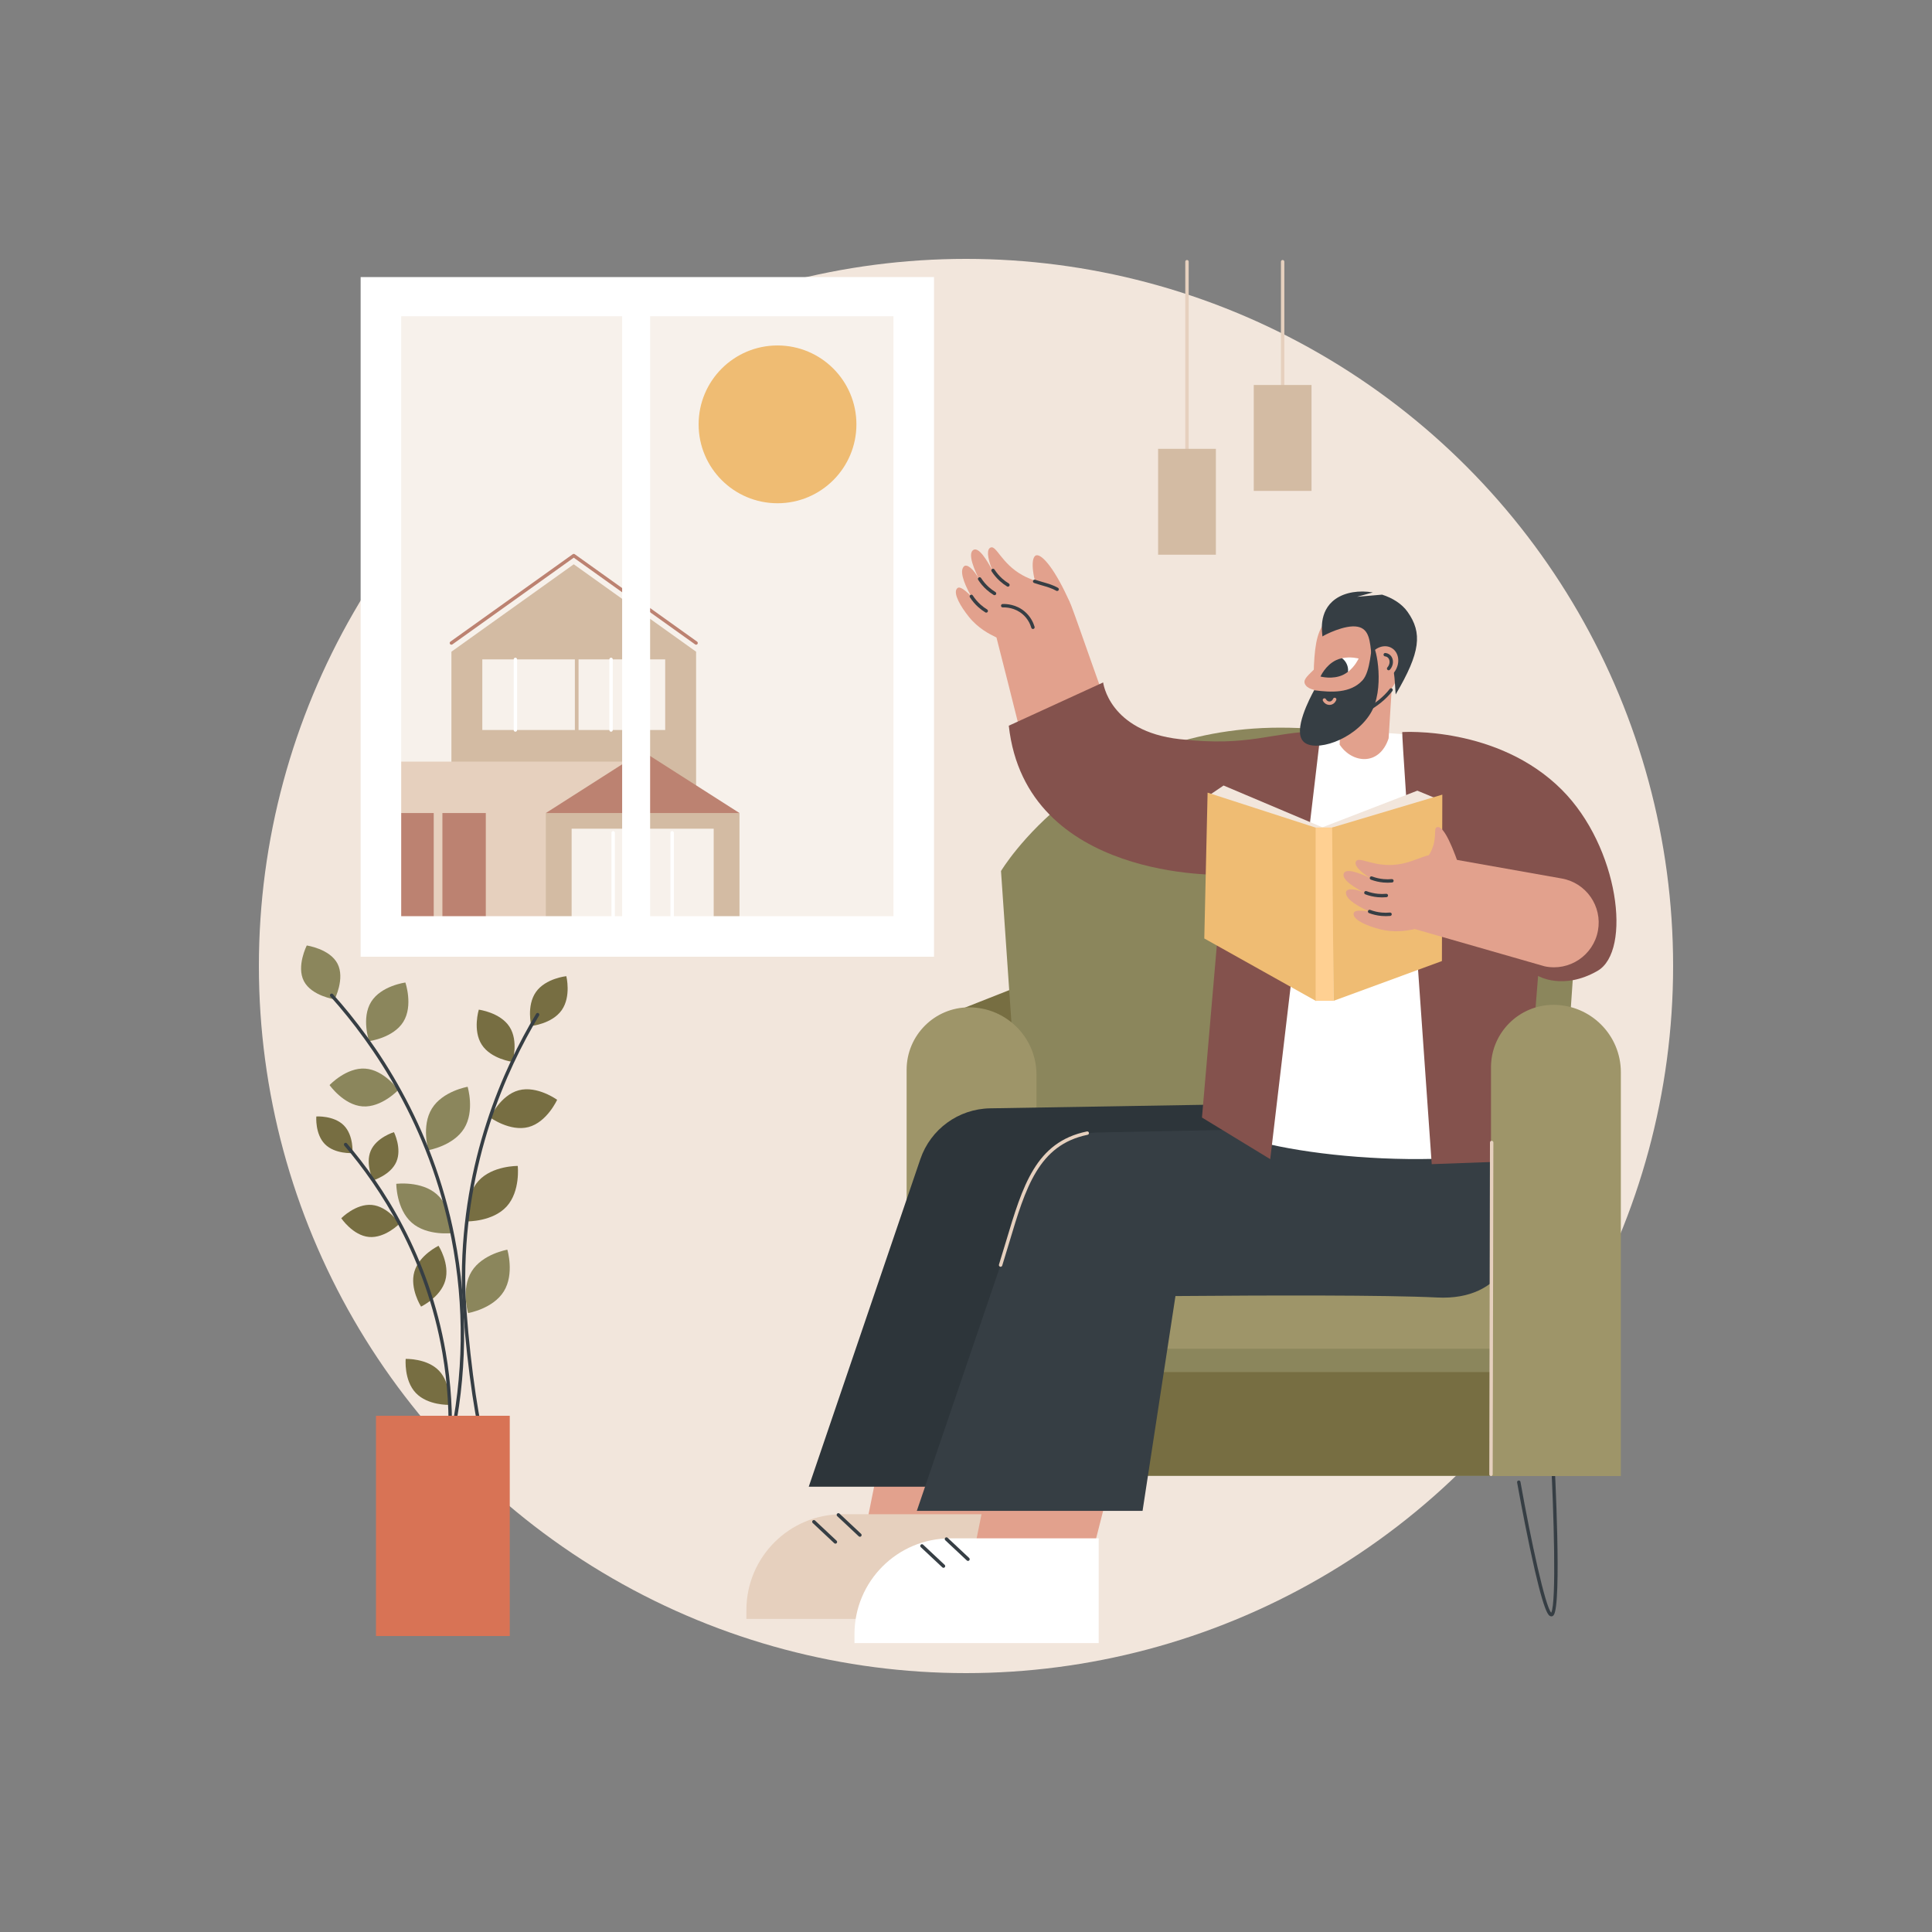 <?xml version="1.0" encoding="utf-8"?>
<!-- Generator: Adobe Illustrator 27.5.0, SVG Export Plug-In . SVG Version: 6.00 Build 0)  -->
<svg version="1.1" xmlns="http://www.w3.org/2000/svg" xmlns:xlink="http://www.w3.org/1999/xlink" x="0px" y="0px"
	 viewBox="0 0 2500 2500" style="enable-background:new 0 0 2500 2500;" xml:space="preserve">
<rect x="0" y="0" width="2500" height="2500" fill="#808080" stroke="none"/>
<g id="Background">
	<rect style="fill:transparent;" width="2500" height="2500"/>
</g>
<g id="Illustration">
	<g id="Simple_living_1_">
		<circle style="fill:#F2E6DC;" cx="1250" cy="1250" r="915"/>
		<g>
			<g>
				<polygon style="fill:#776E42;" points="1224.928,1313.195 1347.725,1264.722 1363.883,1904.56 1281.19,1904.042 				"/>
				<path style="fill:#8B865C;" d="M2044.837,1909.586h-749.544l27.29-386.371l-27.29-396.098c0,0,110.57-185.544,361.373-185.544
					c272.612,0,388.171,185.544,388.171,185.544l-27.29,396.098L2044.837,1909.586z"/>
				<path style="fill:#9E9569;" d="M1341.205,1911.023h-168.038v-526.707c0-44.634,36.183-80.816,80.816-80.816h0
					c48.171,0,87.222,39.05,87.222,87.222V1911.023z"/>
				<path style="fill:#363E44;" d="M2007.495,2091.572c-0.28,0-0.562-0.037-0.846-0.105c-2.833-0.704-8.729-2.17-26.998-88.481
					c-8.897-42.029-16.446-84.242-16.521-84.664c-0.213-1.199,0.583-2.345,1.783-2.558c1.201-0.211,2.347,0.586,2.558,1.783
					c13.797,77.317,32.166,161.428,39.797,169.235c6.897-12.88,3.35-130.291-0.79-207.421c-0.065-1.217,0.868-2.254,2.084-2.321
					c1.18-0.093,2.254,0.868,2.321,2.084c1.081,20.145,10.251,197.2-0.467,210.898
					C2009.627,2091.031,2008.594,2091.572,2007.495,2091.572z"/>
				<path style="fill:#363E44;" d="M1207.175,2085.549c-1.098,0-2.132-0.541-2.922-1.55c-10.716-13.7-1.546-190.756-0.465-210.9
					c0.067-1.217,1.094-2.138,2.32-2.084c1.215,0.067,2.149,1.104,2.083,2.321c-4.144,77.235-7.695,194.86-0.798,207.432
					c7.628-7.753,26.005-91.898,39.806-169.246c0.213-1.199,1.351-2.002,2.558-1.783c1.198,0.213,1.997,1.359,1.783,2.558
					c-0.075,0.422-7.623,42.634-16.52,84.664c-18.271,86.313-24.166,87.779-26.999,88.483
					C1207.737,2085.513,1207.454,2085.549,1207.175,2085.549z M1207.726,2081.282h0.023H1207.726z"/>
				<polygon style="fill:#9E9569;" points="1964.108,1745.26 1250.864,1745.26 1282.204,1656.475 1934.697,1656.475 				"/>
				<rect x="1250.864" y="1775.442" style="fill:#776E42;" width="697.445" height="134.144"/>
			</g>
			<g>
				<g>
					<g>
						<g>
							<polygon style="fill:#E2A18D;" points="1141.337,1872.795 1118.85,1984.525 1263.722,2017.522 1300.183,1874.304 							"/>
							<g>
								<path style="fill:#E6D0BE;" d="M965.834,2094.891h316.028v-135.506h-192.008c-68.495,0-124.02,55.526-124.02,124.02
									V2094.891z"/>
								<path style="fill:#363E44;" d="M1112.732,1988.583c-0.54,0-1.082-0.198-1.507-0.596l-27.884-26.133
									c-0.889-0.833-0.935-2.229-0.101-3.116c0.832-0.889,2.226-0.934,3.116-0.101l27.884,26.133
									c0.889,0.833,0.934,2.229,0.101,3.116C1113.906,1988.348,1113.319,1988.583,1112.732,1988.583z"/>
								<path style="fill:#363E44;" d="M1081.031,1997.496c-0.541,0-1.082-0.198-1.507-0.596l-27.884-26.133
									c-0.889-0.833-0.935-2.229-0.101-3.116c0.83-0.889,2.226-0.932,3.116-0.101l27.884,26.133
									c0.889,0.833,0.934,2.228,0.101,3.116C1082.205,1997.262,1081.619,1997.496,1081.031,1997.496z"/>
							</g>
						</g>
						<path style="fill:#2D353A;" d="M1820.02,1381.438l-245.28-29.444l-2.58,77.369l-290.977,4.813
							c-40.941,0.677-77.052,26.979-90.257,65.738l-144.405,423.881h292.108l42.562-277.954
							c121.111-0.972,270.736-1.449,338.769,1.88C1891.442,1656.115,1820.02,1381.438,1820.02,1381.438z"/>
					</g>
					<g>
						<g>
							<polygon style="fill:#E2A18D;" points="1281.19,1904.042 1258.703,2015.772 1403.575,2048.769 1440.037,1905.551 							"/>
							<g>
								<path style="fill:#FFFFFF;" d="M1105.688,2126.138h316.028v-135.506h-192.008c-68.494,0-124.02,55.526-124.02,124.02
									V2126.138z"/>
								<path style="fill:#363E44;" d="M1252.586,2019.831c-0.54,0-1.082-0.198-1.507-0.596l-27.885-26.135
									c-0.889-0.833-0.934-2.229-0.101-3.116c0.832-0.891,2.226-0.935,3.116-0.101l27.885,26.135
									c0.889,0.833,0.934,2.229,0.101,3.115C1253.761,2019.596,1253.174,2019.831,1252.586,2019.831z"/>
								<path style="fill:#363E44;" d="M1220.884,2028.743c-0.54,0-1.082-0.198-1.507-0.596l-27.884-26.133
									c-0.889-0.833-0.934-2.229-0.101-3.116c0.83-0.889,2.226-0.934,3.116-0.101l27.884,26.133
									c0.889,0.833,0.934,2.229,0.101,3.116C1222.059,2028.508,1221.472,2028.743,1220.884,2028.743z"/>
							</g>
						</g>
						<path style="fill:#363E44;" d="M1959.873,1412.685l-257.303-69.309l-11.49,77.56c-5.168,26.21-8.986,39.168-35.695,39.712
							l-234.349,4.775c-40.941,0.677-77.052,26.979-90.257,65.738l-144.405,423.881h292.107l42.563-277.954
							c121.111-0.972,270.736-1.449,338.769,1.88C2031.295,1687.362,1959.873,1412.685,1959.873,1412.685z"/>
						<path style="fill:#E6D0BE;" d="M1294.76,1639.198c-0.218,0-0.441-0.032-0.661-0.101c-1.161-0.364-1.806-1.602-1.443-2.765
							c3.204-10.208,6.197-20.214,9.093-29.888c21.531-71.969,38.537-128.816,104.725-142.353c1.188-0.241,2.358,0.523,2.601,1.718
							c0.245,1.193-0.525,2.358-1.718,2.601c-63.602,13.009-80.276,68.739-101.383,139.298c-2.9,9.689-5.897,19.708-9.11,29.946
							C1296.568,1638.595,1295.698,1639.198,1294.76,1639.198z"/>
					</g>
				</g>
				<g>
					<g>
						<path style="fill:#E2A18D;" d="M1464.678,1002.399c0.003-0.002,0.005-0.005,0.003-0.008
							c-41.511-112.639-68.803-193.35-78.208-217.936c-0.985-2.575-2.703-7.127-6.455-12.217
							c-13.904-18.862-33.461-14.888-57.13-28.05c-26.857-14.934-33.524-38.549-40.86-35.761c-5.103,1.939-5.096,11.555,2.06,29.567
							l-0.003,0.001c-7.01-13.06-17.29-30.356-24.496-26.461c-8.08,4.942,1.611,26.682,8.117,39.547
							c-7.874-15.572-16.72-21.496-20.197-18.323c-5.472,4.994-2.178,18.491,9.028,38.667c0,0-0.001,0.002-0.001,0.001
							c-11.629-11.77-16.204-12.892-18.593-9.338c-4.362,6.489,5.162,22.903,15.807,36.123
							c11.983,14.883,26.44,22.268,35.666,26.707c0.002,0.001,0.005,0.003,0.005,0.003c20.895,81.907,34.224,134.604,49.751,201.096
							c3.177,13.603,17.329,21.566,30.609,17.233C1405.685,1031.536,1425.69,1024.299,1464.678,1002.399z"/>
						<path style="fill:#E2A18D;" d="M1341.783,761.324c-8.669-29.144-5.62-41.494-0.957-42.72
							c7.841-2.063,25.427,19.789,43.462,60.788C1371.995,775.42,1354.076,765.296,1341.783,761.324z"/>
						<path style="fill:#363E44;" d="M1336.638,813.918c-0.952,0-1.83-0.62-2.114-1.578c-1.449-4.89-4.625-11.941-11.534-17.763
							c-9.784-8.242-21.03-8.746-25.411-8.589c-1.184,0.125-2.239-0.904-2.285-2.121c-0.045-1.216,0.904-2.239,2.121-2.284
							c4.872-0.177,17.455,0.388,28.417,9.622c7.743,6.526,11.3,14.415,12.921,19.882c0.344,1.167-0.321,2.394-1.488,2.741
							C1337.056,813.89,1336.845,813.918,1336.638,813.918z"/>
						<path style="fill:#363E44;" d="M1367.928,764.742c-0.373,0-0.752-0.095-1.098-0.293c-5.527-3.182-11.872-5.026-18.59-6.976
							c-3.251-0.945-6.612-1.921-10.113-3.105c-1.154-0.39-1.772-1.641-1.382-2.795c0.39-1.156,1.643-1.772,2.795-1.382
							c3.411,1.154,6.726,2.117,9.93,3.047c6.981,2.028,13.571,3.942,19.561,7.387c1.055,0.609,1.419,1.957,0.812,3.012
							C1369.433,764.346,1368.69,764.742,1367.928,764.742z"/>
						<path style="fill:#363E44;" d="M1304.249,759.15c-0.392,0-0.788-0.103-1.146-0.323c-3.279-2-6.382-4.311-9.224-6.866
							c-4.13-3.714-7.751-7.977-10.768-12.673c-0.657-1.023-0.359-2.388,0.665-3.047c1.023-0.661,2.386-0.362,3.047,0.665
							c2.801,4.362,6.169,8.324,10.006,11.778c2.64,2.373,5.523,4.519,8.569,6.38c1.04,0.633,1.369,1.99,0.734,3.029
							C1305.717,758.776,1304.991,759.15,1304.249,759.15z"/>
						<path style="fill:#363E44;" d="M1286.92,770.183c-0.392,0-0.788-0.103-1.148-0.323c-3.279-2.002-6.382-4.313-9.222-6.868
							c-4.123-3.708-7.747-7.971-10.766-12.669c-0.659-1.025-0.362-2.39,0.661-3.047c1.029-0.661,2.39-0.362,3.047,0.661
							c2.808,4.369,6.175,8.331,10.008,11.778c2.638,2.373,5.523,4.519,8.572,6.382c1.038,0.635,1.367,1.992,0.732,3.032
							C1288.388,769.808,1287.663,770.183,1286.92,770.183z"/>
						<path style="fill:#363E44;" d="M1276.187,792.75c-0.392,0-0.788-0.103-1.145-0.323c-3.273-1.994-6.373-4.304-9.222-6.866
							c-4.13-3.714-7.751-7.977-10.768-12.673c-0.657-1.023-0.36-2.388,0.665-3.047c1.023-0.663,2.388-0.362,3.047,0.665
							c2.801,4.362,6.169,8.324,10.006,11.778c2.646,2.379,5.527,4.526,8.567,6.38c1.04,0.633,1.369,1.99,0.734,3.029
							C1277.655,792.373,1276.929,792.75,1276.187,792.75z"/>
					</g>
					<path style="fill:#FFFFFF;" d="M1898.474,960.901c0,0-157.926-31.66-284.406,0.829l-45.074,487.945
						c22.776,35.989,255.66,70.378,415.089,35.907L1898.474,960.901z"/>
					<path style="fill:#84524D;" d="M1709.134,946.058l-65.462,553.886l-88.332-53.861l27.117-314.104
						c0,0-254.848,8.272-277.088-192.929l122.097-55.97c0,0,7.45,63.263,99.306,73.417
						C1618.628,966.65,1642.479,947.25,1709.134,946.058z"/>
					<path style="fill:#84524D;" d="M1814.515,947.3c-1.291,3.745,38.138,559.108,38.138,559.108l118.495-4.309l19.152-239.279
						c0,0,32.041,19.117,76.816-6.477c44.775-25.594,27.778-160.484-46.139-234.389C1938.059,939.05,1814.515,947.3,1814.515,947.3z
						"/>
					<g>
						<polygon style="fill:#F2E6DC;" points="1565.866,1028.243 1583.3,1016.449 1713.03,1071.315 1696.109,1077.468 						"/>
						<polygon style="fill:#F2E6DC;" points="1721.234,1075.93 1861.219,1034.396 1834.042,1023.115 1707.902,1071.828 						"/>
						<polygon style="fill:#EFBC73;" points="1562.619,1025.679 1704.142,1071.486 1703.116,1295.393 1558.346,1214.376 						"/>
						<rect x="1702.433" y="1070.802" style="fill:#FFD092;" width="23.245" height="224.249"/>
						<polygon style="fill:#EFBC73;" points="1723.798,1070.802 1866.346,1028.243 1865.834,1243.604 1725.678,1295.051 						"/>
					</g>
					<g>
						<path style="fill:#E2A18D;" d="M1829.108,1202.586c23.533-9.911,45.083-28.884,59.131-49.752
							c5.627-8.359,10.237-17.608,14.256-26.902c-9.394-6.205-16.395-10.793-19.798-12.952c-2.305-1.462-6.36-4.061-12.351-5.883
							c-22.193-6.755-35.371,7.965-61.947,11.511c-30.156,4.023-49.413-10.784-53.59-4.233c-2.905,4.557,2.787,12.187,19.12,22.258
							l-0.001,0.002c-13.289-6.224-31.678-13.878-35.097-6.525c-3.493,8.702,17.057,20.232,29.83,26.6
							c-15.46-7.707-25.987-7.181-26.872-2.606c-1.391,7.201,9.205,15.97,30.033,25.363l-0.001,0.002
							c-16.193-2.469-20.489-0.654-20.285,3.581c0.374,7.731,17.642,15.132,33.911,19.334
							C1803.495,1207.047,1819.134,1204.509,1829.108,1202.586z"/>
						<path style="fill:#E2A18D;" d="M1842.082,1115.792c20.434-22.703,12.405-42.319,16.39-44.945
							c6.703-4.416,16.85,12.806,29.2,48.443C1874.884,1119.454,1854.871,1115.628,1842.082,1115.792z"/>
						<g>
							<path style="fill:#363E44;" d="M1795.643,1142.218c-1.899,0-3.798-0.088-5.684-0.263c-5.469-0.508-10.867-1.75-16.045-3.695
								c-1.139-0.428-1.716-1.701-1.29-2.84c0.431-1.143,1.699-1.71,2.84-1.29c4.81,1.807,9.825,2.963,14.902,3.432
								c3.514,0.327,7.069,0.329,10.574-0.002c1.186-0.118,2.287,0.779,2.401,1.992c0.112,1.212-0.779,2.287-1.992,2.401
								C1799.457,1142.13,1797.551,1142.218,1795.643,1142.218z"/>
							<path style="fill:#363E44;" d="M1788.409,1161.224c-1.899,0-3.798-0.088-5.684-0.263c-5.469-0.508-10.867-1.75-16.045-3.695
								c-1.139-0.428-1.716-1.701-1.29-2.84c0.431-1.141,1.699-1.716,2.84-1.29c4.81,1.807,9.825,2.963,14.902,3.432
								c3.507,0.329,7.067,0.327,10.574-0.002c1.195-0.116,2.287,0.779,2.401,1.992c0.112,1.212-0.78,2.287-1.992,2.401
								C1792.222,1161.136,1790.314,1161.224,1788.409,1161.224z"/>
							<path style="fill:#363E44;" d="M1793.223,1185.488c-1.899,0-3.796-0.086-5.676-0.26c-5.465-0.508-10.865-1.75-16.045-3.695
								c-1.139-0.428-1.716-1.699-1.29-2.84c0.431-1.143,1.701-1.712,2.84-1.29c4.812,1.809,9.827,2.963,14.902,3.432
								c3.499,0.327,7.052,0.325,10.576-0.002c1.223-0.116,2.284,0.782,2.399,1.994c0.112,1.212-0.779,2.284-1.994,2.399
								C1797.038,1185.4,1795.129,1185.488,1793.223,1185.488z"/>
						</g>
						<path style="fill:#E2A18D;" d="M2020.919,1136.782l-167.98-29.812c-4.189-0.743-8.276,1.747-9.536,5.811l-26.487,85.447
							l181.856,52.19c31.886,6.774,63.076-14.101,68.971-46.161l0,0C2073.551,1172.672,2052.54,1142.394,2020.919,1136.782z"/>
					</g>
				</g>
				<g>
					<path style="fill:#E2A18D;" d="M1733.5,963.55c15.958,24.177,51.223,28.307,63.355-8.088l6.578-105.356l-66.455-5.726
						L1733.5,963.55z"/>
					<path style="fill:#E2A18D;" d="M1767.59,789.707c-2.809-0.611-29.798-6.057-48.413,10.641
						c-13.851,12.425-17.417,30.05-18.929,60.516c-1.781,35.878,2.167,57.574,11.584,65.808
						c14.878,13.01,66.317-6.092,88.225-35.017c15.814-20.879,17.721-49.948,6.423-73.781
						C1795.213,794.107,1769.384,790.097,1767.59,789.707z"/>
					<path style="fill:#363E44;" d="M1732.892,933.684c-1.092,0-2.039-0.807-2.183-1.918c-0.159-1.208,0.691-2.315,1.899-2.472
						c20.201-2.644,50.302-17.529,65.705-37.861c0.732-0.971,2.114-1.165,3.088-0.426c0.971,0.734,1.163,2.119,0.426,3.088
						c-16.706,22.055-47.836,36.849-68.647,39.57C1733.084,933.678,1732.987,933.684,1732.892,933.684z"/>
					<g>
						<path style="fill:#FFFFFF;" d="M1758.063,852.14c0,0-4.484,10.059-13.736,17.179c-1.944,1.496-10.304-17.076-7.749-17.625
							C1747.763,849.286,1758.063,852.14,1758.063,852.14z"/>
						<path style="fill:#363E44;" d="M1708.687,875.419c0,0,6.565-14.729,20.2-21.157c2.53-1.194,5.125-2.015,7.675-2.565
							c5.316,3.988,8.454,10.551,7.801,17.587c-1.955,1.508-4.118,2.888-6.501,4.012
							C1724.228,879.726,1708.687,875.419,1708.687,875.419z"/>
					</g>
					<path style="fill:#363E44;" d="M1728.016,775.181c12.827-9.076,31.016-11.49,48.406-8.6l-20.369,5.667l32.381-2.779
						c13.613,4.336,25.732,11.999,32.991,22.292c19.21,27.238,16.855,52.137-15.444,106.853
						c-1.492-17.529-0.862-43.405-12.375-49.273c-7.444-3.793-15.195-2.489-18.838-1.586c-2.152-17.47-2.474-33.703-17.899-36.753
						c-16.356-3.234-43.805,11.058-45.63,12.581C1711.126,819.998,1705.197,791.326,1728.016,775.181z"/>
					<g>
						
							<ellipse transform="matrix(0.531 -0.847 0.847 0.531 111.848 1918.439)" style="fill:#E2A18D;" cx="1790.068" cy="858.116" rx="22.613" ry="19.113"/>
						<path style="fill:#363E44;" d="M1796.896,867.339c-0.527,0-1.055-0.187-1.475-0.566c-0.906-0.816-0.978-2.209-0.164-3.113
							c0.428-0.476,0.823-0.999,1.171-1.555c2.719-4.336,2.08-9.657-1.425-11.857c-0.816-0.51-1.733-0.818-2.724-0.915
							c-1.212-0.116-2.101-1.193-1.983-2.405c0.116-1.214,1.217-2.097,2.405-1.983c1.679,0.161,3.243,0.689,4.644,1.567
							c5.566,3.495,6.83,11.541,2.818,17.938c-0.487,0.771-1.034,1.499-1.63,2.16C1798.1,867.094,1797.499,867.339,1796.896,867.339
							z"/>
					</g>
					<path style="fill:#363E44;" d="M1776.495,835.961c-2.851-0.407-2.503,32.535-13.465,44.431
						c-15.591,16.917-40.306,15.702-62.519,12.786c-5.468,9.978-27.699,51.987-14.015,66.274
						c14.113,14.734,65.268-1.231,86.818-36.093C1792.345,892.571,1781.045,836.61,1776.495,835.961z"/>
					<path style="fill:#E2A18D;" d="M1720.406,912.153c-3.505,0-6.873-2.054-8.567-5.376c-0.553-1.085-0.123-2.411,0.962-2.965
						c1.085-0.558,2.412-0.123,2.965,0.963c1.077,2.11,3.329,3.299,5.482,2.889c2.657-0.506,3.74-3.365,3.751-3.393
						c0.42-1.135,1.684-1.729,2.818-1.322c1.139,0.411,1.738,1.651,1.337,2.795c-0.075,0.213-1.901,5.264-7.08,6.253
						C1721.519,912.101,1720.959,912.153,1720.406,912.153z"/>
					<path style="fill:#E2A18D;" d="M1702.604,864.05c-8.95,9.124-16.369,14.513-14.285,20.327
						c2.723,7.595,14.629,8.73,15.361,8.677L1702.604,864.05z"/>
				</g>
			</g>
			<g>
				<path style="fill:#9E9569;" d="M2097.377,1909.993h-168.038v-528.908c0-44.634,36.183-80.816,80.816-80.816l0,0
					c48.172,0,87.222,39.051,87.222,87.222V1909.993z"/>
				<path style="fill:#E6D0BE;" d="M1929.338,1909.997c-0.002,0-0.002,0-0.004,0c-1.219-0.002-2.203-0.993-2.201-2.209
					l0.874-429.406c0.002-1.216,0.988-2.2,2.205-2.2c0.002,0,0.002,0,0.004,0c1.219,0.002,2.203,0.993,2.2,2.209l-0.874,429.406
					C1931.541,1909.013,1930.555,1909.997,1929.338,1909.997z"/>
			</g>
		</g>
		<g>
			<g>
				<g>
					<path style="fill:#776E42;" d="M693.485,1283.658c-12.513,17.795-5.974,43.952-5.974,43.952s26.827-2.695,39.34-20.49
						c12.513-17.795,5.974-43.952,5.974-43.952S705.998,1265.863,693.485,1283.658z"/>
					<path style="fill:#776E42;" d="M623.416,1351.852c12.039,18.644,39.745,22.17,39.745,22.17s8.188-26.703-3.851-45.347
						c-12.039-18.644-39.745-22.17-39.745-22.17S611.377,1333.207,623.416,1351.852z"/>
					<path style="fill:#776E42;" d="M619.185,1528.042c-17.978,19.81-14.321,52.413-14.321,52.413s32.804,0.486,50.782-19.324
						s14.322-52.413,14.322-52.413S637.162,1508.233,619.185,1528.042z"/>
					<path style="fill:#776E42;" d="M683.92,1458.401c23.923-6.34,37.009-35.277,37.009-35.277s-25.7-18.657-49.623-12.317
						c-23.923,6.34-37.009,35.277-37.009,35.277S659.998,1464.741,683.92,1458.401z"/>
					<path style="fill:#363E44;" d="M620.679,1848.307c-1.014,0-1.927-0.704-2.152-1.735
						c-9.429-43.313-21.178-143.563-20.94-194.481c0.7-150.251,52.705-267.989,96.207-340.302c0.627-1.042,1.982-1.382,3.026-0.751
						c1.043,0.626,1.38,1.981,0.753,3.025c-43.218,71.838-94.88,188.801-95.576,338.05c-0.237,50.659,11.456,150.416,20.839,193.52
						c0.259,1.191-0.495,2.364-1.685,2.625C620.992,1848.292,620.834,1848.307,620.679,1848.307z"/>
					<path style="fill:#8B865C;" d="M651.961,1670.996c-14.012,22.646-46.21,28.109-46.21,28.109s-9.482-31.252,4.53-53.898
						c14.012-22.646,46.211-28.109,46.211-28.109S665.972,1648.35,651.961,1670.996z"/>
				</g>
				<g>
					<path style="fill:#8B865C;" d="M436.755,1247.023c9.95,19.234-3.75,46.087-3.75,46.087s-29.833-4.332-39.783-23.567
						c-9.95-19.234,3.75-46.087,3.75-46.087S426.805,1227.789,436.755,1247.023z"/>
					<path style="fill:#8B865C;" d="M521.926,1322.205c-12.963,20.95-44.311,25.04-44.311,25.04s-10.332-29.878,2.63-50.829
						c12.963-20.95,44.311-25.04,44.311-25.04S534.888,1301.254,521.926,1322.205z"/>
					<path style="fill:#8B865C;" d="M600.58,1460.192c-14.011,22.646-46.211,28.109-46.211,28.109s-9.482-31.252,4.53-53.898
						c14.011-22.646,46.211-28.109,46.211-28.109S614.592,1437.546,600.58,1460.192z"/>
					<path style="fill:#8B865C;" d="M532.777,1582.127c-19.989-17.596-20-50.255-20-50.255s32.397-4.131,52.385,13.465
						c19.989,17.596,20,50.255,20,50.255S552.765,1599.723,532.777,1582.127z"/>
					<path style="fill:#8B865C;" d="M469.23,1431.677c-24.575-1.735-42.772-27.587-42.772-27.587s21.648-23.04,46.223-21.305
						c24.575,1.735,42.772,27.587,42.772,27.587S493.806,1433.412,469.23,1431.677z"/>
					<path style="fill:#363E44;" d="M582.647,1871.68c-0.157,0-0.318-0.017-0.478-0.052c-1.189-0.263-1.94-1.44-1.677-2.629
						c19.63-88.852,20.824-178.661,3.548-266.934c-28.537-145.809-100.881-250.531-156.547-312.708
						c-0.812-0.906-0.735-2.302,0.172-3.113c0.909-0.814,2.301-0.734,3.113,0.172c56.033,62.588,128.859,168.008,157.589,314.8
						c17.393,88.873,16.192,179.288-3.57,268.734C584.571,1870.98,583.659,1871.68,582.647,1871.68z"/>
				</g>
				<g>
					<path style="fill:#776E42;" d="M444.96,1456.285c12.922,13.083,11.131,35.804,11.131,35.804s-22.741,1.508-35.663-11.575
						c-12.922-13.083-11.131-35.804-11.131-35.804S432.038,1443.202,444.96,1456.285z"/>
					<path style="fill:#776E42;" d="M512.914,1503.327c-7.427,17.227-30.03,24.044-30.03,24.044s-10.563-21.114-3.136-38.341
						s30.03-24.044,30.03-24.044S520.341,1486.1,512.914,1503.327z"/>
					<path style="fill:#776E42;" d="M576.159,1657.159c-6.257,21.729-31.327,33.587-31.327,33.587s-14.925-23.374-8.667-45.103
						s31.327-33.586,31.327-33.586S582.416,1635.429,576.159,1657.159z"/>
					<path style="fill:#776E42;" d="M538.016,1802.462c-15.554-16.414-13.057-44.033-13.057-44.033s27.714-1.008,43.267,15.406
						c15.554,16.414,13.057,44.033,13.057,44.033S553.57,1818.876,538.016,1802.462z"/>
					<path style="fill:#776E42;" d="M477.388,1600.617c-20.83-1.937-35.789-24.228-35.789-24.228s18.813-19.15,39.643-17.213
						c20.83,1.937,35.789,24.228,35.789,24.228S498.218,1602.554,477.388,1600.617z"/>
					<path style="fill:#363E44;" d="M582.023,1873.148c-0.036,0-0.072,0-0.108-0.002c-1.216-0.058-2.155-1.092-2.097-2.308
						c1.935-40.238-0.543-80.661-7.362-120.145c-21.453-124.239-80.854-214.46-126.907-268.267
						c-0.791-0.926-0.684-2.317,0.241-3.109c0.926-0.79,2.317-0.68,3.109,0.241c46.413,54.229,106.278,145.156,127.902,270.385
						c6.874,39.801,9.371,80.547,7.422,121.106C584.166,1872.229,583.192,1873.148,582.023,1873.148z"/>
				</g>
			</g>
			<rect x="486.533" y="1832.012" style="fill:#D87355;" width="173.094" height="285.007"/>
		</g>
		<g>
			<rect x="491.201" y="377.4" style="fill:#F7F1EB;" width="681.287" height="844.145"/>
			<g>
				<polygon style="fill:#D3BBA3;" points="900.754,1078.856 584.117,1078.856 584.117,843.297 742.435,730.177 900.754,843.297 
									"/>
				<path style="fill:#BC8271;" d="M900.752,834.261c-0.444,0-0.891-0.134-1.28-0.411L742.435,721.647L585.4,833.849
					c-0.993,0.706-2.371,0.478-3.076-0.512c-0.708-0.991-0.479-2.366,0.511-3.075l158.317-113.12c0.766-0.547,1.798-0.547,2.564,0
					l158.319,113.12c0.99,0.708,1.22,2.084,0.511,3.075C902.118,833.94,901.439,834.261,900.752,834.261z"/>
				<rect x="478.422" y="985.534" style="fill:#E6D0BE;" width="347.821" height="248.152"/>
				<g>
					<polygon style="fill:#D3BBA3;" points="956.886,1224.364 706.323,1224.364 706.323,1052.071 837.356,1032.775 
						956.886,1052.071 					"/>
					<polygon style="fill:#BC8271;" points="956.886,1052.071 706.323,1052.071 831.605,972.075 					"/>
					<g>
						<rect x="739.698" y="1072.349" style="fill:#F7F1EB;" width="183.813" height="121.478"/>
						<g>
							<path style="fill:#FFFFFF;" d="M793.433,1191.857c-1.218,0-2.205-0.986-2.205-2.205v-112.047
								c0-1.219,0.987-2.205,2.205-2.205s2.205,0.986,2.205,2.205v112.047C795.638,1190.871,794.651,1191.857,793.433,1191.857z"/>
							<path style="fill:#FFFFFF;" d="M869.776,1191.857c-1.218,0-2.205-0.986-2.205-2.205v-112.047
								c0-1.219,0.987-2.205,2.205-2.205s2.205,0.986,2.205,2.205v112.047C871.981,1190.871,870.994,1191.857,869.776,1191.857z"/>
						</g>
					</g>
				</g>
				<rect x="505.094" y="1052.071" style="fill:#BC8271;" width="56.152" height="165.493"/>
				<rect x="572.476" y="1052.071" style="fill:#BC8271;" width="56.152" height="165.493"/>
				<g>
					<g>
						<rect x="748.649" y="853.239" style="fill:#F7F1EB;" width="112.109" height="91.379"/>
						<path style="fill:#FFFFFF;" d="M790.723,946.823c-1.218,0-2.205-0.986-2.205-2.205v-91.379c0-1.219,0.987-2.205,2.205-2.205
							s2.205,0.986,2.205,2.205v91.379C792.927,945.836,791.94,946.823,790.723,946.823z"/>
					</g>
					<g>
						<rect x="624.113" y="853.239" style="fill:#F7F1EB;" width="119.779" height="91.379"/>
						<path style="fill:#FFFFFF;" d="M666.92,946.823c-1.218,0-2.205-0.986-2.205-2.205v-91.379c0-1.219,0.987-2.205,2.205-2.205
							s2.205,0.986,2.205,2.205v91.379C669.125,945.836,668.138,946.823,666.92,946.823z"/>
					</g>
				</g>
			</g>
			<g>
				<path style="fill:#FFFFFF;" d="M466.671,358.538v879.474h741.943V358.538H466.671z M1156.136,1185.533H519.15V409.207h636.986
					V1185.533z"/>
				<rect x="805.059" y="387.492" style="fill:#FFFFFF;" width="36.192" height="814.328"/>
			</g>
			<g>
				<circle style="fill:#EFBC73;" cx="1006.099" cy="549.115" r="102.091"/>
			</g>
		</g>
		<g>
			<path style="fill:#E6D0BE;" d="M1659.735,568.898c-1.219,0-2.205-0.986-2.205-2.205v-228.07c0-1.219,0.986-2.205,2.205-2.205
				c1.219,0,2.205,0.986,2.205,2.205v228.07C1661.939,567.912,1660.953,568.898,1659.735,568.898z"/>
			<path style="fill:#E6D0BE;" d="M1535.953,651.495c-1.219,0-2.205-0.986-2.205-2.205V338.624c0-1.219,0.986-2.205,2.205-2.205
				c1.219,0,2.205,0.986,2.205,2.205V649.29C1538.157,650.509,1537.171,651.495,1535.953,651.495z"/>
			
				<rect x="1622.356" y="498.173" transform="matrix(-1 -1.224647e-16 1.224647e-16 -1 3319.468 1133.387)" style="fill:#D3BBA3;" width="74.757" height="137.041"/>
			
				<rect x="1498.573" y="580.771" transform="matrix(-1 -1.224647e-16 1.224647e-16 -1 3071.904 1298.583)" style="fill:#D3BBA3;" width="74.757" height="137.041"/>
		</g>
	</g>
</g>
</svg>
